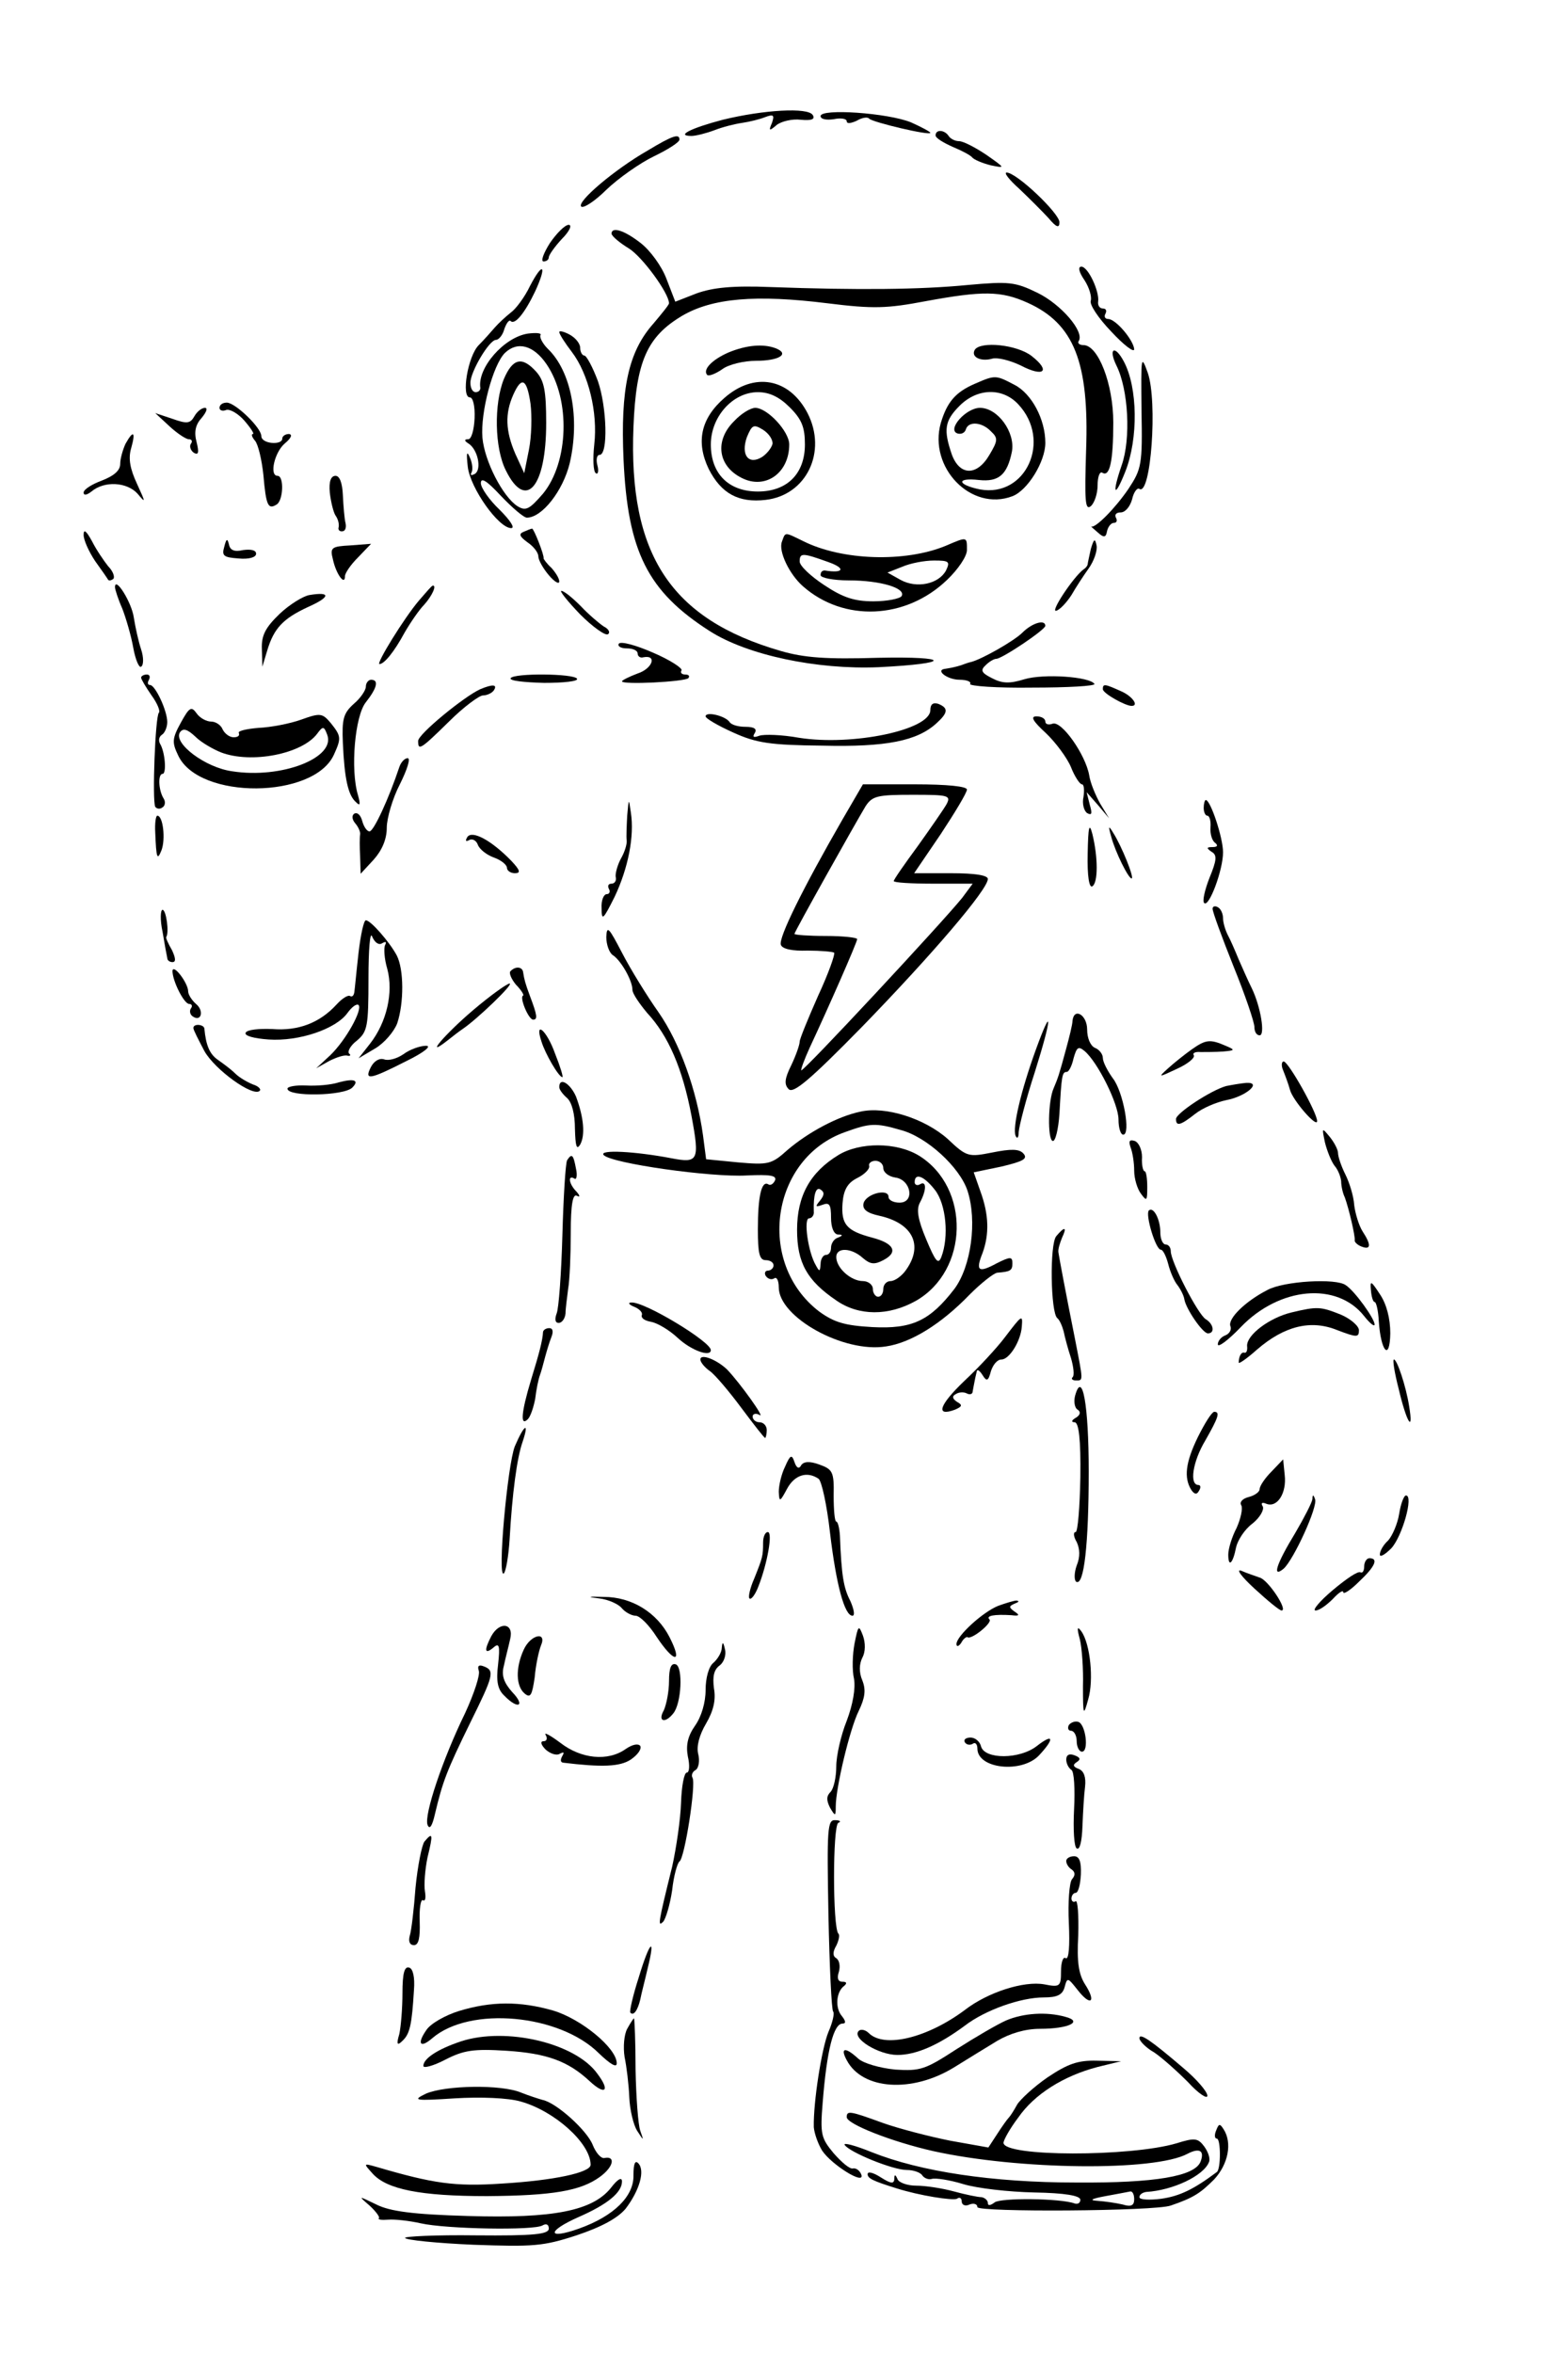 <?xml version="1.0" standalone="no"?>
<!DOCTYPE svg PUBLIC "-//W3C//DTD SVG 20010904//EN"
 "http://www.w3.org/TR/2001/REC-SVG-20010904/DTD/svg10.dtd">
<svg version="1.0" xmlns="http://www.w3.org/2000/svg"
 width="300pt" height="450pt" viewBox="0 0 300 450"
 preserveAspectRatio="xMidYMid meet">
<g transform="translate(0,450) scale(0.1,-0.1)"
fill="#000000" stroke="none">
<path d="M1383 4271 c-61 -16 -91 -31 -60 -31 8 0 28 5 44 11 15 6 39 12 53
14 14 2 34 7 44 11 16 6 18 4 13 -11 -7 -16 -5 -16 9 -4 9 7 30 12 46 10 21
-2 28 1 23 9 -9 15 -94 10 -172 -9z"/>
<path d="M1570 4278 c0 -6 11 -8 25 -6 14 3 25 1 25 -4 0 -5 8 -4 19 1 10 6
21 8 24 4 7 -7 117 -33 117 -27 0 2 -17 11 -37 20 -44 18 -173 27 -173 12z"/>
<path d="M1790 4241 c0 -5 15 -14 33 -22 17 -7 34 -16 37 -20 3 -4 19 -11 35
-15 29 -6 29 -6 -8 20 -21 14 -44 26 -52 26 -8 0 -17 5 -20 10 -8 12 -25 13
-25 1z"/>
<path d="M1239 4212 c-63 -36 -136 -98 -127 -107 4 -4 26 10 48 32 23 22 64
51 91 64 27 13 49 27 49 32 0 12 -13 8 -61 -21z"/>
<path d="M1950 4139 c19 -18 44 -43 56 -56 15 -18 21 -20 21 -8 0 17 -82 95
-101 95 -6 0 5 -14 24 -31z"/>
<path d="M1052 4035 c-12 -19 -18 -35 -12 -35 5 0 10 3 10 8 0 4 11 20 25 35
15 15 20 27 13 27 -7 0 -23 -16 -36 -35z"/>
<path d="M1170 4053 c1 -5 15 -17 33 -28 26 -16 77 -86 77 -105 0 -3 -14 -20
-30 -39 -48 -54 -63 -125 -57 -260 8 -176 46 -252 165 -328 72 -46 205 -74
323 -69 141 7 140 21 -1 18 -99 -3 -141 0 -186 13 -211 61 -292 185 -282 429
5 125 26 172 93 212 58 34 141 41 278 24 88 -11 114 -10 188 4 109 20 144 20
195 -3 89 -40 118 -114 112 -282 -3 -96 -2 -116 9 -107 7 6 13 24 13 40 0 16
4 27 9 24 14 -9 21 21 21 96 0 74 -29 148 -57 148 -8 0 -12 4 -9 8 11 18 -34
70 -79 92 -43 21 -55 22 -133 15 -92 -9 -212 -10 -377 -4 -74 3 -111 -1 -142
-12 l-41 -16 -17 44 c-9 24 -31 54 -49 68 -32 25 -56 32 -56 18z"/>
<path d="M1014 3953 c-10 -21 -27 -44 -37 -51 -10 -8 -23 -20 -30 -28 -7 -8
-20 -23 -31 -34 -21 -21 -34 -100 -17 -100 6 0 10 -17 9 -40 -1 -22 -6 -40
-12 -40 -8 0 -8 -3 0 -8 18 -11 26 -49 13 -58 -7 -4 -10 -3 -7 2 3 5 2 18 -3
29 -6 14 -7 9 -4 -18 5 -41 59 -117 83 -117 8 0 -2 15 -22 35 -20 19 -36 42
-36 51 0 12 12 4 38 -24 22 -23 44 -42 50 -42 29 0 69 51 82 104 20 86 3 176
-42 219 -10 10 -16 22 -14 26 3 4 -8 5 -24 3 -46 -7 -97 -66 -91 -104 0 -5 -4
-8 -9 -8 -6 0 -10 8 -10 18 0 21 36 82 49 82 5 0 13 9 16 21 4 11 9 18 12 15
8 -8 27 15 47 57 23 50 15 58 -10 10z m32 -150 c46 -68 42 -187 -7 -247 -26
-30 -33 -34 -49 -24 -28 18 -63 86 -67 131 -4 48 20 139 43 162 24 23 55 15
80 -22z"/>
<path d="M964 3775 c-19 -47 -18 -132 4 -175 38 -77 77 -32 77 91 0 62 -4 81
-19 98 -27 30 -45 26 -62 -14z m51 -47 c3 -24 2 -63 -3 -88 l-9 -45 -17 37
c-19 44 -20 77 -4 113 16 36 26 31 33 -17z"/>
<path d="M2075 3964 c9 -14 14 -31 12 -39 -3 -7 14 -33 39 -59 24 -26 44 -41
44 -34 -1 17 -35 58 -50 58 -6 0 -8 5 -5 10 3 6 1 10 -5 10 -6 0 -10 6 -9 13
3 19 -19 67 -32 67 -7 0 -5 -10 6 -26z"/>
<path d="M1070 3865 c0 -4 11 -21 24 -38 32 -42 50 -116 43 -177 -3 -27 -2
-52 3 -55 4 -3 6 4 3 15 -3 11 -1 20 4 20 17 0 14 92 -3 141 -10 27 -22 49
-26 49 -4 0 -8 7 -8 15 0 8 -9 19 -20 25 -11 6 -20 8 -20 5z"/>
<path d="M1394 3826 c-32 -14 -50 -33 -41 -43 3 -3 16 2 29 11 12 9 41 16 65
16 43 0 65 13 37 24 -24 9 -56 6 -90 -8z"/>
<path d="M1865 3831 c-8 -14 12 -23 33 -17 10 3 34 -3 55 -13 44 -23 58 -11
21 18 -28 22 -98 29 -109 12z"/>
<path d="M2136 3801 c23 -46 28 -140 10 -191 -19 -55 -14 -65 7 -12 25 63 24
161 -3 211 -17 32 -30 25 -14 -8z"/>
<path d="M2184 3715 c2 -104 0 -112 -25 -150 -26 -38 -63 -75 -71 -72 -2 1 4
-4 12 -11 12 -11 16 -10 18 2 2 9 8 16 13 16 6 0 7 5 4 10 -3 6 1 10 9 10 9 0
18 11 22 25 3 14 10 23 14 20 22 -14 35 167 16 222 -13 36 -13 32 -12 -72z"/>
<path d="M1865 3766 c-37 -16 -53 -35 -65 -75 -24 -85 58 -170 137 -140 29 11
63 66 63 102 0 45 -26 94 -59 111 -36 19 -37 19 -76 2z m83 -39 c65 -69 15
-179 -73 -163 -44 9 -46 23 -2 18 38 -4 54 10 63 54 7 37 -27 84 -61 84 -27 0
-64 -42 -43 -49 7 -2 14 1 16 8 5 16 31 14 48 -4 14 -13 13 -18 -3 -45 -24
-41 -57 -40 -72 1 -16 47 -14 64 15 93 34 34 82 35 112 3z"/>
<path d="M1386 3739 c-45 -39 -55 -84 -30 -136 24 -47 57 -65 109 -59 78 9
118 92 80 166 -35 67 -102 79 -159 29z m125 -18 c23 -23 29 -38 29 -71 0 -56
-34 -90 -90 -90 -56 0 -90 34 -90 90 0 53 42 100 90 100 22 0 41 -9 61 -29z"/>
<path d="M1405 3695 c-38 -37 -32 -86 14 -109 45 -23 91 9 91 64 0 25 -42 70
-65 70 -9 0 -27 -11 -40 -25z m73 -44 c-2 -8 -11 -19 -20 -25 -26 -16 -41 4
-29 38 10 24 13 25 31 14 11 -7 19 -19 18 -27z"/>
<path d="M420 3720 c0 -5 6 -7 13 -4 7 2 23 -7 35 -21 12 -14 19 -25 16 -25
-4 0 -2 -6 4 -13 6 -7 13 -37 16 -66 5 -58 9 -66 25 -56 13 7 15 55 2 55 -16
0 -6 45 14 62 12 10 15 17 8 18 -7 0 -13 -4 -13 -9 0 -6 -9 -9 -20 -8 -11 1
-20 6 -20 13 0 16 -50 64 -66 64 -8 0 -14 -4 -14 -10z"/>
<path d="M372 3704 c-8 -14 -14 -15 -42 -5 l-33 11 27 -25 c15 -14 32 -25 37
-25 6 0 8 -4 4 -9 -3 -5 0 -13 6 -17 9 -5 10 1 5 21 -5 19 -2 33 10 46 9 11
12 19 6 19 -6 0 -15 -7 -20 -16z"/>
<path d="M240 3651 c-5 -11 -10 -28 -10 -38 0 -13 -12 -23 -35 -32 -19 -7 -35
-17 -35 -23 0 -6 6 -5 15 2 25 21 68 18 88 -4 16 -19 16 -18 -1 19 -13 28 -17
48 -11 68 9 32 4 35 -11 8z"/>
<path d="M631 3558 c2 -18 7 -38 11 -44 5 -7 7 -16 6 -22 -2 -5 2 -9 7 -8 6 0
8 8 6 16 -2 8 -4 32 -5 53 -1 23 -6 37 -14 37 -9 0 -13 -11 -11 -32z"/>
<path d="M160 3477 c0 -10 10 -32 22 -50 13 -18 24 -34 25 -36 2 -2 6 -1 10 2
3 4 -1 15 -10 24 -8 10 -23 32 -31 48 -11 20 -16 24 -16 12z"/>
<path d="M1002 3483 c-10 -4 -8 -9 7 -20 12 -8 21 -20 21 -27 0 -7 9 -23 20
-36 11 -13 20 -18 20 -12 0 6 -7 17 -15 26 -9 8 -15 17 -15 18 2 5 -19 58 -22
57 -2 0 -9 -3 -16 -6z"/>
<path d="M1496 3464 c-7 -18 14 -62 40 -85 78 -69 197 -64 276 12 21 20 38 45
38 57 0 26 1 26 -41 8 -78 -32 -198 -28 -272 9 -37 18 -34 18 -41 -1z m89 -39
c34 -12 29 -22 -7 -16 -5 0 -8 -3 -8 -9 0 -5 24 -10 54 -10 61 0 110 -15 101
-30 -3 -5 -28 -10 -54 -10 -36 0 -58 7 -94 31 -26 17 -47 37 -47 45 0 17 5 17
55 -1z m225 -16 c-14 -26 -56 -35 -87 -18 l-25 14 28 11 c16 7 43 12 61 12 29
0 31 -2 23 -19z"/>
<path d="M429 3454 c-5 -17 -1 -20 27 -22 20 -2 34 2 34 9 0 7 -10 9 -25 7
-17 -4 -25 0 -27 11 -3 12 -5 11 -9 -5z"/>
<path d="M2087 3450 c-3 -14 -6 -27 -6 -29 0 -2 -3 -7 -8 -10 -19 -14 -65 -83
-52 -79 7 2 20 16 29 30 8 14 23 37 33 51 10 14 17 34 15 44 -3 14 -5 13 -11
-7z"/>
<path d="M637 3430 c6 -28 23 -51 23 -32 0 6 11 22 25 36 l25 26 -39 -3 c-37
-2 -40 -4 -34 -27z"/>
<path d="M220 3377 c0 -4 6 -23 14 -41 7 -18 17 -52 21 -75 4 -22 11 -39 15
-36 5 3 5 18 0 33 -5 15 -11 42 -14 61 -4 29 -36 80 -36 58z"/>
<path d="M802 3352 c-29 -34 -83 -122 -76 -122 9 0 28 23 48 60 11 19 28 44
38 54 15 17 24 37 16 36 -2 0 -13 -13 -26 -28z"/>
<path d="M592 3362 c-12 -2 -38 -18 -57 -36 -27 -26 -35 -41 -34 -67 l1 -34 9
30 c13 44 31 62 78 84 43 19 45 30 3 23z"/>
<path d="M1110 3325 c24 -24 48 -41 53 -38 5 3 2 10 -8 15 -9 6 -29 23 -44 39
-16 16 -32 29 -37 29 -4 0 12 -20 36 -45z"/>
<path d="M1956 3290 c-16 -16 -78 -51 -98 -56 -5 -1 -10 -3 -13 -4 -7 -3 -22
-7 -36 -9 -21 -2 3 -21 27 -21 14 0 23 -4 20 -8 -2 -4 51 -8 119 -7 68 0 121
3 119 7 -9 14 -97 20 -134 9 -29 -9 -43 -8 -62 2 -20 10 -23 15 -12 25 7 7 16
12 20 12 11 0 93 55 94 63 0 13 -25 6 -44 -13z"/>
<path d="M1184 3269 c-3 -5 4 -9 15 -9 12 0 21 -4 21 -10 0 -5 5 -9 11 -7 27
5 17 -22 -11 -31 -16 -6 -30 -13 -30 -15 0 -7 119 -1 127 6 3 4 1 7 -6 7 -7 0
-10 4 -7 8 2 4 -22 20 -55 34 -32 14 -61 22 -65 17z"/>
<path d="M270 3204 c0 -3 9 -18 20 -34 11 -15 17 -30 14 -33 -7 -7 -13 -168
-7 -180 3 -4 9 -5 14 -1 5 3 6 11 2 17 -10 16 -11 47 -2 47 8 0 5 42 -5 58 -3
6 -2 13 4 17 5 3 10 14 10 24 0 22 -23 71 -33 71 -5 0 -5 5 -2 10 3 6 1 10 -4
10 -6 0 -11 -3 -11 -6z"/>
<path d="M977 3203 c-3 -5 26 -8 64 -9 37 0 66 3 63 8 -6 10 -121 11 -127 1z"/>
<path d="M700 3187 c0 -7 -10 -22 -23 -33 -20 -18 -23 -29 -21 -75 3 -68 10
-100 25 -113 8 -8 9 -5 4 13 -15 49 -6 152 15 178 22 28 25 43 10 43 -5 0 -10
-6 -10 -13z"/>
<path d="M919 3182 c-31 -14 -119 -86 -119 -99 0 -19 4 -17 59 37 28 28 58 50
65 50 8 0 18 5 21 10 7 11 -2 12 -26 2z"/>
<path d="M2110 3182 c0 -8 43 -32 55 -32 15 0 1 19 -20 28 -31 14 -35 15 -35
4z"/>
<path d="M1780 3142 c0 -38 -149 -69 -251 -53 -33 6 -67 7 -76 4 -11 -4 -14
-3 -9 5 5 8 -1 12 -18 12 -14 0 -27 4 -30 9 -8 12 -46 21 -46 11 0 -4 24 -18
53 -31 44 -20 71 -24 170 -25 123 -3 182 9 219 43 22 20 23 29 3 37 -10 3 -15
-1 -15 -12z"/>
<path d="M346 3118 c-17 -31 -17 -38 -5 -63 40 -85 260 -83 298 2 14 31 14 35
-6 60 -16 19 -20 20 -56 7 -22 -8 -59 -15 -82 -16 -24 -2 -41 -6 -38 -10 2 -5
-2 -8 -10 -8 -8 0 -17 7 -21 15 -3 8 -13 15 -22 15 -9 0 -22 7 -28 16 -10 14
-14 11 -30 -18z m77 -57 c58 -22 155 -3 184 36 11 15 13 14 19 -2 17 -44 -87
-85 -182 -70 -51 7 -112 53 -100 74 6 9 14 7 30 -8 11 -11 34 -24 49 -30z"/>
<path d="M2001 3098 c19 -18 41 -48 48 -65 7 -18 17 -33 21 -33 4 0 5 -11 3
-24 -3 -13 1 -27 7 -31 9 -5 10 -1 5 16 l-6 24 22 -25 21 -25 -17 28 c-9 16
-19 40 -21 54 -7 40 -53 105 -70 99 -8 -3 -14 -1 -14 4 0 6 -8 10 -17 10 -12
0 -7 -9 18 -32z"/>
<path d="M764 3033 c-20 -60 -49 -123 -57 -123 -5 0 -11 9 -14 20 -3 11 -9 17
-15 14 -5 -3 -5 -11 2 -19 6 -7 10 -17 9 -21 -1 -5 -1 -24 0 -42 l1 -33 25 27
c16 18 25 39 25 61 0 18 11 56 25 83 14 28 21 50 15 50 -6 0 -13 -8 -16 -17z"/>
<path d="M1612 2933 c-76 -132 -123 -227 -118 -240 3 -8 22 -12 51 -11 25 0
48 -2 51 -4 2 -3 -11 -40 -31 -83 -19 -43 -35 -82 -35 -87 0 -6 -7 -26 -16
-45 -13 -26 -14 -37 -5 -46 9 -9 41 18 141 120 134 138 240 262 240 282 0 7
-24 11 -70 11 l-71 0 51 75 c27 41 50 79 50 85 0 6 -37 10 -100 10 l-99 0 -39
-67z m199 29 c-5 -9 -30 -45 -55 -80 -25 -34 -46 -64 -46 -67 0 -3 34 -5 76
-5 l75 0 -20 -27 c-37 -46 -304 -333 -308 -330 -1 2 6 21 16 43 36 77 91 202
91 208 0 3 -27 6 -60 6 -33 0 -60 2 -60 4 0 4 115 209 136 244 13 20 23 22 90
22 68 0 74 -1 65 -18z"/>
<path d="M1200 2940 c-1 -19 -2 -41 -1 -47 1 -7 -4 -23 -11 -35 -7 -13 -11
-29 -10 -35 2 -7 -2 -13 -8 -13 -6 0 -8 -4 -5 -10 3 -5 1 -10 -4 -10 -6 0 -11
-12 -10 -27 0 -25 3 -22 25 22 26 55 38 116 31 161 -4 28 -4 28 -7 -6z"/>
<path d="M2303 2955 c0 -8 3 -15 7 -15 4 0 7 -10 6 -22 -1 -13 3 -26 9 -30 6
-5 4 -8 -5 -8 -12 0 -12 -2 -2 -9 11 -6 10 -16 -4 -50 -9 -23 -14 -45 -10 -48
9 -9 36 63 36 97 0 28 -24 100 -33 100 -2 0 -4 -7 -4 -15z"/>
<path d="M297 2908 c2 -51 4 -54 12 -34 8 21 3 66 -8 66 -3 0 -5 -15 -4 -32z"/>
<path d="M2081 2867 c-1 -43 3 -66 9 -62 11 7 11 55 0 100 -6 23 -8 14 -9 -38z"/>
<path d="M2126 2900 c8 -30 33 -80 39 -80 6 0 -19 62 -35 87 -9 15 -10 14 -4
-7z"/>
<path d="M894 2899 c-4 -7 -3 -9 3 -6 6 4 14 0 17 -8 3 -9 17 -20 31 -25 14
-5 25 -14 25 -20 0 -5 7 -10 15 -10 12 0 10 6 -7 24 -38 39 -75 59 -84 45z"/>
<path d="M2320 2762 c0 -6 18 -55 40 -110 22 -54 40 -107 40 -116 0 -9 4 -16
10 -16 11 0 2 55 -15 90 -7 14 -18 39 -25 55 -7 17 -16 38 -21 47 -5 10 -9 24
-9 32 0 8 -4 18 -10 21 -5 3 -10 2 -10 -3z"/>
<path d="M311 2718 c4 -24 8 -46 9 -50 0 -5 5 -8 10 -8 7 0 6 8 -1 23 -7 12
-12 23 -11 25 6 8 0 52 -7 52 -4 0 -5 -19 0 -42z"/>
<path d="M686 2678 c-4 -35 -7 -68 -8 -75 -1 -7 -4 -10 -8 -8 -4 3 -16 -5 -26
-16 -32 -35 -73 -51 -123 -47 -25 1 -48 -1 -51 -7 -3 -6 16 -11 44 -13 58 -4
129 20 151 51 8 11 17 18 21 15 8 -9 -24 -67 -54 -96 l-27 -25 25 14 c14 7 29
12 35 10 5 -1 7 1 3 4 -4 4 3 16 15 25 20 17 22 27 22 119 0 55 3 91 7 80 5
-12 13 -17 19 -13 7 4 9 3 6 -3 -3 -5 -2 -26 4 -46 12 -45 -1 -102 -33 -143
l-22 -28 32 19 c17 10 36 32 42 48 13 39 13 103 -1 130 -14 26 -50 67 -59 67
-4 0 -10 -28 -14 -62z"/>
<path d="M1160 2708 c0 -15 6 -31 13 -35 15 -10 37 -48 37 -66 0 -7 13 -26 28
-44 41 -44 68 -107 85 -197 16 -86 13 -91 -39 -81 -68 13 -139 17 -129 6 15
-16 206 -43 274 -39 44 2 57 0 54 -9 -3 -7 -9 -11 -13 -8 -13 8 -20 -23 -20
-86 0 -46 3 -59 15 -59 8 0 15 -4 15 -10 0 -5 -5 -10 -11 -10 -5 0 -7 -5 -4
-10 4 -6 11 -8 16 -5 5 4 9 -4 9 -17 0 -57 124 -126 205 -113 48 7 106 43 160
99 22 22 46 41 53 42 25 2 29 4 29 18 0 13 -4 13 -30 0 -35 -19 -41 -15 -27
20 13 36 12 73 -4 117 l-13 37 53 11 c42 10 51 15 42 25 -8 9 -24 9 -59 2 -46
-9 -49 -9 -86 26 -44 39 -119 63 -167 52 -43 -9 -99 -39 -139 -73 -31 -28 -37
-29 -95 -24 l-61 6 -6 46 c-12 86 -44 176 -85 235 -22 31 -54 83 -70 114 -25
48 -29 53 -30 30z m563 -369 c50 -13 113 -71 128 -116 19 -58 7 -145 -25 -188
-47 -61 -81 -77 -157 -73 -53 3 -73 9 -102 30 -121 93 -92 293 50 343 47 17
58 18 106 4z"/>
<path d="M1604 2291 c-54 -33 -79 -78 -79 -143 0 -63 19 -97 75 -135 43 -30
100 -30 152 -1 102 58 105 217 6 278 -43 26 -113 26 -154 1z m86 -25 c0 -8 10
-16 23 -18 30 -4 38 -48 8 -48 -12 0 -21 5 -21 11 0 17 -44 6 -48 -13 -2 -11
7 -18 30 -23 64 -14 85 -56 52 -103 -8 -12 -22 -22 -30 -22 -8 0 -14 -7 -14
-15 0 -8 -4 -15 -10 -15 -5 0 -10 7 -10 15 0 8 -9 15 -19 15 -23 0 -51 25 -51
46 0 19 29 18 51 -2 14 -12 22 -13 39 -4 29 15 21 32 -21 43 -49 13 -60 25
-57 66 2 26 10 39 28 48 14 7 24 17 23 23 -2 5 4 10 12 10 8 0 15 -6 15 -14z
m99 -42 c21 -27 27 -89 12 -128 -6 -15 -11 -9 -29 34 -16 38 -19 57 -12 70 13
24 13 43 0 35 -5 -3 -10 -1 -10 4 0 19 18 12 39 -15z m-220 -20 c-10 -12 -9
-13 5 -8 13 5 16 0 16 -25 0 -18 5 -31 13 -32 10 0 10 -2 0 -6 -7 -2 -13 -11
-13 -19 0 -8 -4 -14 -10 -14 -5 0 -10 -8 -10 -17 -1 -15 -2 -16 -9 -3 -15 25
-24 90 -13 90 5 0 10 6 9 13 -1 32 4 48 13 42 8 -5 7 -11 -1 -21z"/>
<path d="M330 2643 c0 -19 22 -63 32 -63 5 0 7 -4 3 -9 -3 -5 -1 -12 4 -15 16
-11 22 11 6 24 -8 7 -15 18 -15 24 0 16 -29 54 -30 39z"/>
<path d="M977 2643 c-4 -3 1 -15 10 -26 10 -10 16 -20 14 -21 -8 -2 10 -46 19
-46 9 0 8 8 -6 45 -9 24 -11 32 -13 45 -1 11 -14 13 -24 3z"/>
<path d="M905 2568 c-54 -46 -95 -94 -49 -58 10 8 23 18 29 22 27 18 99 87 90
87 -5 0 -37 -23 -70 -51z"/>
<path d="M2052 2548 c0 -7 -6 -31 -12 -53 -14 -52 -16 -57 -24 -76 -11 -24
-12 -98 -2 -101 5 -2 11 22 13 52 4 73 5 80 14 80 4 0 10 12 13 26 6 21 9 24
21 14 25 -21 65 -101 65 -131 0 -16 4 -29 9 -29 15 0 0 83 -20 108 -10 14 -19
31 -19 39 0 7 -7 16 -15 19 -9 4 -15 19 -15 35 0 28 -25 43 -28 17z"/>
<path d="M1982 2493 c-29 -80 -45 -149 -39 -165 3 -7 6 -4 6 7 1 12 14 63 31
115 33 105 34 131 2 43z"/>
<path d="M370 2534 c0 -4 10 -23 21 -44 20 -36 94 -89 106 -76 3 3 -3 9 -13
12 -10 4 -26 13 -34 21 -8 8 -23 19 -33 26 -16 11 -23 28 -26 60 -1 8 -21 10
-21 1z"/>
<path d="M1036 2508 c7 -23 33 -68 40 -68 2 0 -4 20 -14 45 -16 45 -40 65 -26
23z"/>
<path d="M2280 2493 c-14 -10 -34 -26 -45 -36 -20 -18 -19 -18 17 -1 20 9 35
21 32 26 -3 4 3 7 13 6 10 0 29 0 43 1 23 2 24 3 5 11 -30 13 -38 12 -65 -7z"/>
<path d="M772 2484 c-13 -9 -29 -13 -37 -10 -9 3 -19 -3 -25 -14 -14 -27 -3
-25 66 10 35 17 51 30 39 30 -11 0 -31 -7 -43 -16z"/>
<path d="M2455 2453 c4 -10 10 -26 13 -37 5 -20 52 -74 52 -60 0 16 -55 114
-64 114 -4 0 -5 -8 -1 -17z"/>
<path d="M648 2430 c-15 -5 -43 -7 -62 -6 -20 1 -36 -2 -36 -6 0 -16 108 -14
124 2 14 14 4 18 -26 10z"/>
<path d="M1070 2421 c0 -5 7 -14 15 -21 9 -8 15 -30 15 -59 1 -33 3 -41 10
-30 10 18 7 52 -8 92 -11 25 -32 38 -32 18z"/>
<path d="M2346 2423 c-29 -8 -96 -52 -96 -63 0 -15 9 -12 37 10 14 11 40 22
59 26 38 7 70 35 38 33 -11 -1 -28 -4 -38 -6z"/>
<path d="M2535 2315 c4 -16 12 -36 18 -44 7 -8 12 -21 13 -30 0 -9 3 -23 7
-31 8 -22 20 -74 19 -82 -1 -3 5 -9 13 -12 18 -7 19 3 2 29 -7 11 -14 34 -16
50 -1 17 -9 43 -17 59 -8 16 -14 34 -14 41 0 6 -7 20 -16 31 -15 18 -15 18 -9
-11z"/>
<path d="M2163 2306 c4 -10 7 -30 7 -45 0 -15 6 -35 13 -44 11 -15 12 -14 12
13 0 16 -2 30 -5 30 -3 0 -6 12 -5 27 0 14 -6 28 -14 31 -10 3 -12 0 -8 -12z"/>
<path d="M1085 2281 c-3 -6 -7 -70 -9 -143 -2 -73 -7 -141 -11 -150 -4 -11 -3
-18 4 -18 6 0 12 8 13 18 0 9 3 31 5 47 3 17 5 65 5 107 0 55 4 76 12 71 6 -3
6 0 -1 8 -15 15 -17 33 -4 25 4 -3 6 6 3 19 -5 27 -8 30 -17 16z"/>
<path d="M2198 2185 c-7 -8 13 -75 23 -75 4 0 10 -12 14 -27 4 -16 12 -34 18
-41 6 -8 12 -20 13 -27 3 -18 35 -65 45 -65 14 0 11 18 -4 27 -15 9 -67 110
-67 130 0 7 -4 13 -10 13 -5 0 -10 10 -10 23 0 25 -13 50 -22 42z"/>
<path d="M2021 2136 c-13 -15 -11 -147 2 -157 4 -3 9 -14 12 -25 2 -10 8 -33
14 -51 5 -17 7 -34 3 -37 -3 -3 0 -6 6 -6 15 0 15 -4 -2 83 -18 90 -29 149
-31 162 -1 6 3 18 7 28 10 21 5 22 -11 3z"/>
<path d="M2425 2033 c-43 -22 -76 -55 -71 -69 3 -7 -2 -15 -10 -18 -8 -3 -14
-11 -14 -17 0 -7 20 8 44 33 74 77 184 87 236 21 11 -14 20 -21 20 -16 0 11
-38 64 -55 75 -18 14 -119 8 -150 -9z"/>
<path d="M2623 2032 c1 -12 4 -22 7 -22 3 0 7 -16 8 -37 4 -58 21 -77 22 -23
0 28 -7 56 -20 75 -17 26 -19 27 -17 7z"/>
<path d="M1213 2001 c10 -4 17 -11 15 -16 -2 -6 6 -11 18 -13 11 -2 34 -15 51
-31 26 -24 63 -37 63 -23 0 16 -127 93 -152 91 -7 0 -5 -4 5 -8z"/>
<path d="M2471 1990 c-42 -10 -86 -43 -85 -64 1 -8 -1 -14 -5 -13 -6 2 -11 -7
-11 -19 0 -3 16 8 35 25 52 45 103 58 154 37 37 -14 41 -14 41 0 0 8 -16 22
-35 30 -38 15 -44 16 -94 4z"/>
<path d="M1923 1943 c-15 -20 -50 -58 -78 -84 -48 -46 -56 -69 -18 -55 14 6
15 9 4 15 -9 6 -10 11 -2 15 6 4 16 4 21 1 6 -3 11 -1 11 4 1 6 3 16 4 21 1 6
3 13 4 18 1 4 6 0 11 -8 8 -13 11 -11 16 8 4 12 12 22 20 22 15 0 37 35 39 63
2 24 0 22 -32 -20z"/>
<path d="M1039 1953 c-1 -17 -7 -40 -23 -92 -19 -63 -21 -90 -6 -75 5 5 11 23
14 39 2 17 6 37 9 45 3 8 7 24 10 35 3 11 8 28 12 38 4 10 3 17 -4 17 -6 0
-11 -3 -12 -7z"/>
<path d="M1340 1900 c0 -5 8 -15 18 -22 10 -7 37 -39 60 -70 24 -32 44 -58 46
-58 1 0 3 7 3 15 0 8 -6 15 -14 15 -7 0 -13 5 -13 11 0 5 6 7 13 3 13 -9 -37
61 -62 87 -20 19 -51 31 -51 19z"/>
<path d="M2676 1844 c15 -64 29 -87 20 -33 -6 38 -23 89 -29 89 -3 0 1 -25 9
-56z"/>
<path d="M2057 1831 c-3 -11 -1 -24 5 -27 6 -4 5 -10 -3 -15 -9 -5 -10 -9 -3
-9 8 0 12 -33 11 -105 -1 -58 -5 -105 -9 -105 -5 0 -4 -9 2 -19 6 -13 7 -28 0
-45 -5 -14 -5 -28 -1 -31 15 -9 24 72 24 211 0 126 -12 195 -26 145z"/>
<path d="M2292 1752 c-24 -49 -27 -78 -13 -101 6 -9 11 -10 15 -2 4 6 3 11 -1
11 -18 0 -11 45 13 85 25 44 29 55 17 55 -5 -1 -18 -22 -31 -48z"/>
<path d="M985 1734 c-14 -35 -34 -255 -21 -243 4 4 9 33 11 65 5 88 14 156 25
187 13 39 3 33 -15 -9z"/>
<path d="M1502 1695 c-7 -14 -12 -36 -12 -48 1 -20 2 -20 16 6 14 26 38 34 60
19 6 -4 16 -50 22 -103 12 -101 28 -159 43 -159 5 0 3 12 -4 28 -13 25 -17 48
-20 125 -1 15 -4 27 -7 27 -3 0 -5 22 -5 50 1 45 -2 50 -27 59 -19 7 -30 6
-35 -1 -4 -8 -9 -6 -13 6 -5 15 -8 14 -18 -9z"/>
<path d="M2433 1686 c-13 -13 -23 -28 -23 -34 0 -5 -9 -12 -21 -15 -12 -3 -18
-10 -14 -16 3 -6 -1 -25 -9 -43 -9 -17 -16 -40 -16 -51 0 -26 9 -17 15 14 3
13 16 34 31 45 15 12 23 27 20 33 -4 6 -2 9 7 5 21 -8 39 21 35 55 l-3 30 -22
-23z"/>
<path d="M2511 1633 c-1 -7 -16 -36 -33 -65 -36 -59 -45 -87 -22 -68 19 17 66
119 60 133 -3 9 -5 9 -5 0z"/>
<path d="M2677 1605 c-3 -19 -13 -42 -21 -51 -9 -8 -16 -20 -16 -27 0 -6 10 0
22 12 21 23 43 101 28 101 -4 0 -10 -16 -13 -35z"/>
<path d="M1460 1550 c0 -26 -1 -29 -17 -69 -8 -18 -12 -36 -9 -38 3 -3 11 7
17 23 17 43 28 104 18 104 -5 0 -9 -9 -9 -20z"/>
<path d="M2610 1504 c0 -8 -3 -13 -7 -11 -5 3 -28 -13 -53 -34 -25 -21 -40
-39 -33 -39 7 0 21 10 33 22 11 12 20 18 20 13 0 -5 14 4 30 20 31 29 38 45
20 45 -5 0 -10 -7 -10 -16z"/>
<path d="M2400 1462 c25 -23 48 -42 52 -42 13 0 -26 59 -42 63 -8 3 -24 8 -35
13 -11 4 0 -11 25 -34z"/>
<path d="M1147 1443 c17 -2 37 -11 43 -19 7 -8 19 -14 26 -14 8 0 26 -18 40
-40 34 -51 51 -52 25 -1 -24 47 -72 77 -126 77 -31 1 -33 0 -8 -3z"/>
<path d="M1910 1429 c-30 -12 -80 -58 -80 -73 0 -6 4 -5 9 2 4 8 10 12 12 11
7 -6 49 28 42 34 -7 7 9 10 42 8 15 -2 17 0 6 7 -11 8 -11 10 0 15 8 3 10 5 4
6 -5 0 -21 -5 -35 -10z"/>
<path d="M940 1371 c-14 -27 -13 -36 4 -22 11 10 13 4 9 -32 -4 -32 -1 -48 12
-60 26 -27 41 -20 15 7 -16 18 -21 32 -16 50 3 15 9 37 12 51 8 31 -20 35 -36
6z"/>
<path d="M1635 1357 c-4 -21 -5 -51 -1 -68 3 -18 -2 -48 -14 -80 -11 -27 -20
-67 -20 -87 0 -21 -5 -43 -11 -49 -8 -8 -8 -16 -1 -30 10 -17 11 -17 11 2 0
36 27 149 44 183 12 25 14 40 7 58 -7 16 -6 32 0 44 6 11 6 28 1 42 -8 21 -9
20 -16 -15z"/>
<path d="M2066 1365 c4 -16 7 -57 6 -90 0 -56 1 -58 10 -25 11 37 4 106 -13
130 -8 11 -9 7 -3 -15z"/>
<path d="M1002 1345 c-16 -35 -15 -70 2 -84 11 -9 14 -3 19 31 2 24 8 51 12
61 12 28 -20 21 -33 -8z"/>
<path d="M1381 1349 c0 -9 -8 -22 -16 -29 -9 -7 -15 -29 -15 -52 0 -24 -8 -51
-20 -68 -14 -20 -18 -37 -14 -59 4 -17 3 -31 -2 -31 -5 0 -10 -26 -11 -58 -1
-31 -9 -86 -17 -122 -27 -109 -28 -116 -17 -105 5 6 13 33 17 60 3 28 10 52
14 55 10 6 32 148 25 160 -3 5 0 12 6 15 6 4 8 18 5 30 -4 15 2 37 15 59 14
24 19 45 15 67 -3 23 0 36 11 44 8 6 13 20 10 31 -3 14 -5 15 -6 3z"/>
<path d="M916 1305 c3 -8 -9 -44 -26 -81 -43 -88 -79 -195 -72 -214 4 -10 9
-2 14 20 15 63 22 82 68 176 44 89 47 99 26 107 -10 4 -13 1 -10 -8z"/>
<path d="M1280 1285 c0 -20 -5 -45 -10 -56 -12 -21 2 -26 18 -6 16 19 19 89 5
94 -9 3 -13 -7 -13 -32z"/>
<path d="M2045 1201 c-3 -6 -1 -11 4 -11 6 0 11 -9 11 -20 0 -11 5 -20 10 -20
14 0 7 53 -7 57 -6 2 -14 -1 -18 -6z"/>
<path d="M1044 1182 c4 -7 2 -12 -4 -12 -7 0 -5 -7 4 -16 9 -8 21 -12 27 -8 8
4 9 3 5 -4 -4 -7 -4 -12 1 -13 74 -9 109 -8 130 6 13 9 21 20 18 26 -4 5 -15
3 -28 -6 -34 -24 -85 -19 -125 12 -20 15 -32 21 -28 15z"/>
<path d="M1846 1168 c3 -5 10 -6 15 -3 5 4 9 -1 9 -9 0 -39 85 -48 118 -13 30
32 28 43 -4 18 -33 -26 -100 -26 -107 -1 -2 9 -11 17 -20 17 -9 0 -14 -4 -11
-9z"/>
<path d="M2040 1135 c0 -7 4 -16 10 -20 5 -3 7 -36 5 -75 -2 -39 0 -72 5 -75
6 -4 10 14 11 42 1 26 3 61 5 76 2 18 -2 30 -12 34 -11 4 -12 8 -4 13 8 5 7 9
-4 13 -10 4 -16 1 -16 -8z"/>
<path d="M1585 839 c2 -99 6 -183 9 -186 3 -3 -1 -21 -9 -39 -13 -32 -29 -134
-28 -182 1 -12 8 -32 16 -45 18 -27 82 -67 75 -46 -3 8 -10 13 -16 12 -6 -2
-22 12 -37 29 -24 29 -26 36 -21 97 8 101 21 151 38 151 7 0 6 5 -1 14 -14 16
-11 47 4 58 6 5 5 8 -3 8 -9 0 -11 7 -7 19 3 11 1 22 -5 26 -7 4 -7 12 0 24 5
10 7 21 4 23 -11 12 -11 207 0 212 6 2 3 5 -6 5 -15 1 -16 -16 -13 -180z"/>
<path d="M812 978 c-5 -7 -13 -47 -17 -88 -3 -41 -8 -83 -11 -92 -3 -11 0 -18
8 -18 9 0 12 14 11 45 -1 25 2 43 6 41 5 -3 6 5 4 17 -2 12 0 41 5 65 11 45
10 49 -6 30z"/>
<path d="M2040 941 c0 -6 5 -13 10 -16 7 -5 8 -11 1 -19 -5 -6 -8 -44 -6 -84
2 -44 0 -70 -6 -67 -5 4 -9 -8 -9 -25 0 -29 -2 -31 -32 -25 -39 7 -108 -15
-152 -49 -71 -53 -154 -74 -184 -44 -6 6 -15 8 -19 4 -14 -14 38 -46 74 -46
36 0 79 19 129 56 39 30 107 54 151 54 26 0 36 5 40 20 5 19 6 18 25 -6 25
-32 36 -23 14 11 -12 19 -16 42 -13 94 1 39 -1 67 -5 65 -4 -3 -8 0 -8 5 0 6
4 11 8 11 5 0 9 16 10 35 1 25 -3 35 -13 35 -8 0 -15 -4 -15 -9z"/>
<path d="M1222 718 c-11 -34 -18 -65 -16 -67 6 -7 14 4 19 25 2 11 9 37 14 59
16 64 4 53 -17 -17z"/>
<path d="M770 688 c0 -29 -3 -64 -6 -78 -6 -20 -4 -23 6 -13 14 13 18 30 22
97 2 25 -2 41 -9 43 -9 3 -13 -10 -13 -49z"/>
<path d="M878 654 c-26 -8 -54 -24 -62 -36 -19 -27 -12 -36 11 -16 72 62 244
46 319 -29 22 -21 34 -28 34 -19 0 29 -68 85 -122 101 -63 18 -118 18 -180 -1z"/>
<path d="M1925 636 c-16 -7 -59 -32 -95 -55 -60 -39 -69 -42 -117 -39 -30 3
-61 12 -71 21 -25 23 -35 21 -22 -3 30 -57 125 -63 205 -14 26 16 63 39 83 51
24 14 53 23 82 23 55 0 83 14 48 23 -36 10 -80 7 -113 -7z"/>
<path d="M1200 620 c-6 -11 -8 -35 -5 -54 4 -19 8 -53 9 -77 1 -24 8 -53 15
-64 13 -20 13 -20 6 0 -4 11 -8 64 -9 117 0 54 -2 98 -3 98 -1 0 -7 -9 -13
-20z"/>
<path d="M882 596 c-45 -15 -72 -33 -72 -47 0 -5 19 0 42 12 35 18 54 21 117
17 78 -5 118 -20 159 -58 30 -28 40 -19 15 14 -42 59 -175 90 -261 62z"/>
<path d="M2180 602 c0 -5 12 -18 28 -27 15 -10 44 -36 65 -57 20 -22 37 -33
37 -26 0 8 -21 32 -46 53 -62 53 -84 68 -84 57z"/>
<path d="M2004 527 c-26 -18 -52 -42 -58 -52 -6 -11 -13 -22 -16 -25 -3 -3
-13 -17 -22 -31 l-17 -26 -73 13 c-40 8 -98 23 -129 34 -63 23 -69 24 -69 11
0 -13 86 -47 166 -65 163 -36 423 -39 486 -5 23 12 33 6 25 -15 -11 -28 -86
-41 -237 -40 -162 0 -299 21 -392 58 -32 13 -55 19 -52 14 9 -14 92 -48 119
-48 13 0 27 -5 30 -11 4 -5 12 -8 18 -6 7 2 34 -2 60 -10 26 -8 87 -15 136
-16 58 -1 88 -6 88 -14 0 -6 -5 -9 -11 -7 -27 10 -142 11 -153 2 -8 -6 -13 -7
-13 -1 0 5 -6 10 -12 11 -7 0 -31 5 -53 11 -22 6 -54 11 -72 11 -17 0 -34 6
-36 13 -4 9 -6 9 -6 -1 -1 -9 -7 -8 -26 4 -14 9 -25 12 -25 6 0 -8 10 -13 55
-27 44 -14 108 -24 116 -20 5 4 9 1 9 -5 0 -7 7 -10 15 -6 8 3 15 1 15 -5 0
-10 340 -8 370 3 44 15 57 24 83 50 27 29 35 70 18 96 -7 11 -9 11 -14 -2 -4
-9 -3 -16 1 -16 8 0 8 -59 0 -64 -44 -33 -71 -46 -106 -51 -23 -3 -42 -2 -42
3 0 5 6 9 13 10 51 3 110 31 120 57 3 6 -1 19 -9 30 -12 16 -18 17 -53 6 -88
-26 -331 -26 -331 1 0 5 12 27 28 48 31 45 87 80 152 97 l45 11 -46 1 c-37 1
-56 -6 -95 -32z m166 -233 c0 -12 -6 -15 -22 -10 -13 3 -34 6 -48 7 -17 1 -12
4 15 9 22 4 43 8 48 9 4 0 7 -6 7 -15z"/>
<path d="M815 496 c-27 -13 -22 -14 55 -9 49 3 102 1 126 -6 65 -18 134 -80
134 -121 0 -15 -70 -30 -170 -36 -90 -6 -131 0 -240 32 -25 7 -25 7 -7 -13 27
-30 91 -43 219 -43 126 1 179 10 216 37 26 19 30 40 9 36 -7 -2 -17 10 -23 25
-11 28 -70 81 -96 86 -7 2 -26 8 -41 14 -38 16 -145 14 -182 -2z"/>
<path d="M1212 340 c1 -40 -37 -78 -104 -102 -62 -22 -62 -5 -1 22 55 24 83
47 83 68 0 9 -8 5 -21 -12 -35 -44 -110 -59 -273 -54 -107 3 -150 9 -176 22
-35 17 -35 17 -13 -2 12 -11 20 -22 18 -24 -3 -3 5 -4 18 -3 12 1 40 -2 62 -7
49 -11 217 -14 233 -4 7 4 12 2 12 -6 0 -11 -28 -14 -140 -13 -76 1 -137 -2
-135 -5 2 -4 61 -10 131 -13 114 -4 133 -3 197 18 48 16 79 33 94 51 26 34 38
73 24 87 -6 6 -9 -1 -9 -23z"/>
</g>
</svg>

